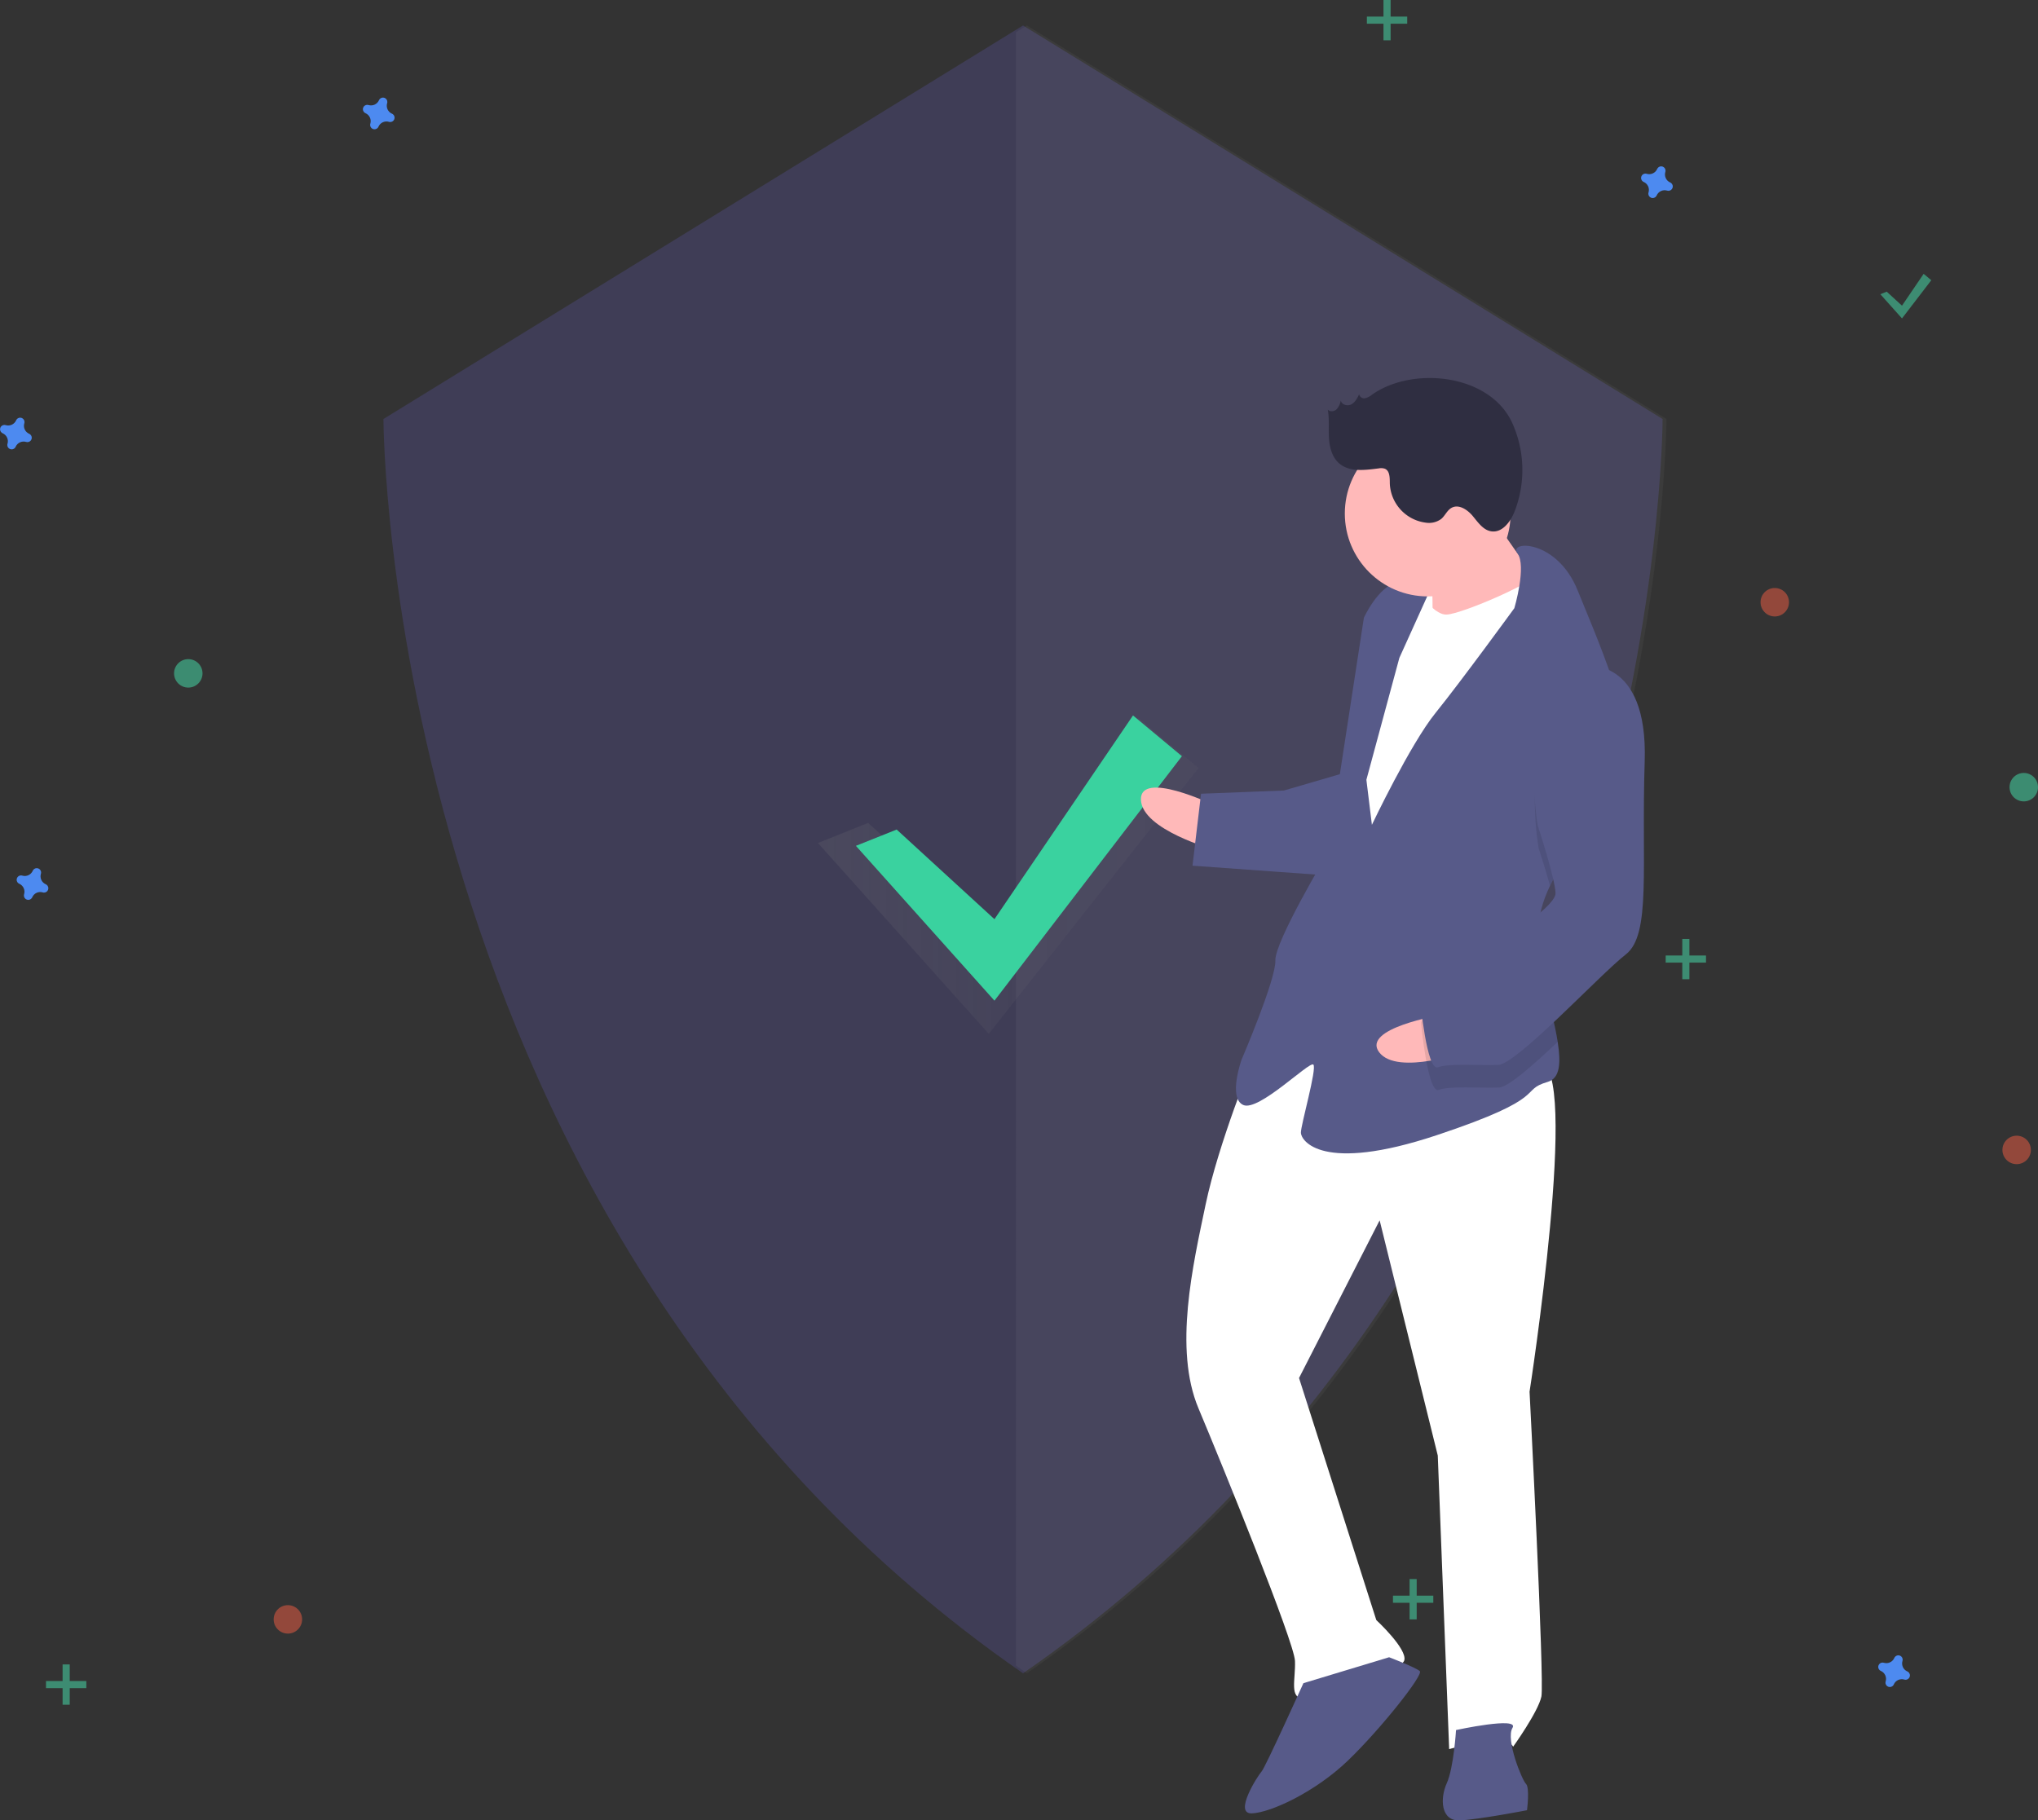 <svg xmlns="http://www.w3.org/2000/svg" xmlns:xlink="http://www.w3.org/1999/xlink" width="859.399" height="767.784" xmlns:v="https://vecta.io/nano"><rect width="100%" height="100%" fill="#333333" stroke="none"/><style><![CDATA[.B{opacity:.5}.C{fill:#47e6b1}.D{fill:#ffb9b9}.E{fill:#575a89}]]></style><defs><linearGradient id="A" x1="344.921" y1="369.397" x2="505.399" y2="369.397" gradientUnits="userSpaceOnUse"><stop offset="0" stop-color="gray" stop-opacity=".25"/><stop offset=".535" stop-color="gray" stop-opacity=".12"/><stop offset="1" stop-color="gray" stop-opacity=".1"/></linearGradient><path id="B" d="M165.3 47.956c-1.71-.745-2.592-2.655-2.047-4.44.043-.132.07-.27.08-.408h0c.05-.81-.44-1.56-1.2-1.84s-1.62-.03-2.11.62h0c-.082.112-.15.234-.204.362-.745 1.71-2.655 2.592-4.44 2.047-.132-.043-.27-.07-.408-.08h0c-.81-.05-1.56.44-1.84 1.2s-.03 1.62.62 2.11h0c.112.082.234.15.362.204 1.71.745 2.592 2.655 2.047 4.44-.043.132-.07.27-.08.408h0c-.05.81.44 1.56 1.2 1.84s1.62.03 2.11-.62h0c.082-.112.15-.234.204-.362.745-1.71 2.655-2.592 4.44-2.047.132.043.27.07.408.08h0c.81.05 1.56-.44 1.84-1.2s.03-1.62-.62-2.11h0c-.112-.082-.234-.15-.362-.204z"/></defs><path d="M431.4 10.746l-269.702 165.97s0 342.314 269.702 529.03C701.1 519.03 701.1 176.717 701.1 176.717z" fill="#3f3d56"/><path d="M433.01 10.746l-4.6 2.837V702.5l4.6 3.238c269.702-186.717 269.702-529.03 269.702-529.03z" fill="#fff" opacity=".04"/><path fill="url(#A)" d="M366.106 347.068l50.843 46.606 63.028-90.924 25.422 21.185-88.45 112.11-72.028-80.502 21.185-8.474z" opacity=".7"/><path fill="#3ad29f" d="M378.106 349.868l41.243 37.806 58.428-85.924 20.622 17.185-79.05 103.11-58.428-65.302 17.185-6.874z"/><g fill="#4d8af0"><use xlink:href="#B" class="B"/><use xlink:href="#B" x="-146" y="325" class="B"/></g><g fill="#f55f44"><circle cx="748.399" cy="254" r="6" class="B"/><circle cx="121.399" cy="683" r="6" class="B"/><circle cx="850.399" cy="485" r="6" class="B"/></g><g fill="#4d8af0"><use xlink:href="#B" x="539" y="29" class="B"/><use xlink:href="#B" x="639" y="657" class="B"/><use xlink:href="#B" x="-153" y="135" class="B"/></g><g class="C"><circle cx="79.399" cy="284" r="6" class="B"/><circle cx="853.399" cy="332" r="6" class="B"/><g class="B"><path d="M583.4 0h3v17h-3z"/><path d="M593.4 7v3h-17V7z"/><path d="M594.4 666h3v17h-3z"/><path d="M604.4 673v3h-17v-3z"/><path d="M26.4 702h3v17h-3z"/><path d="M36.4 709v3h-17v-3z"/><path d="M709.4 396h3v17h-3z"/><path d="M719.4 403v3h-17v-3z"/><path d="M795.606 123.018l6.443 5.906 9.128-13.424 3.222 2.685-12.35 16.11-9.128-10.202 2.685-1.074z"/></g></g><path fill="#fff" d="M589.444 240.134l22.226-.862 1.108 28.576-22.226.862z"/><path d="M511.4 339.35s-30.78-14.706-30.286-2.005 31.025 21.056 31.025 21.056z" class="D"/><path d="M528.296 446.81S513.775 482.353 508.4 508s-13.536 60.942-3.026 85.974 40.392 98.6 40.7 106.537-2.56 16 3.79 15.752 40.907-11.126 42.3-15.95-11.8-17.032-11.8-17.032l-32.577-102.082 33.99-66.505 24.516 99.215 4.802 123.828s23.567-7.274 26.988-1.047c0 0 10.56-14.72 11.9-21.13s-4.987-128.59-4.987-128.59 21.632-139.163 4.17-138.486-85.864-41.188-120.9-1.67z" fill="#fff"/><path d="M549.628 709.912s-16.1 35.603-17.635 37.252-12.023 17.955-4.085 17.648 26.68-8.984 40.476-22.24 31.984-36.22 30.335-37.745-12.947-5.858-12.947-5.858zm64.364 19.763s-.972 15.937-3.9 22.4-2.56 16 5.378 15.7 28.453-4.283 28.453-4.283 1.218-9.587-.43-11.113-8.676-18.743-5.686-23.628-23.813.923-23.813.923z" class="E"/><path d="M625.735 212.492s16.922 26.373 23.518 32.477-11.962 19.543-11.962 19.543l-33.215 4.468s.418-30.225-1.293-33.338 22.95-23.15 22.95-23.15z" class="D"/><path d="M596.865 247s6.843 12.454 13.193 12.208 39.196-14.24 40.6-19.064 10.88 34.557 10.88 34.557l-80.372 141.44-19.605-13.55 9.5-83.045 7.802-44.82z" fill="#fff"/><path d="M653.62 373.584c-3.206 6.707-5.208 13.7-4.93 20.86.012.318.025.635.053.952.76 14.693 6.173 31.686 8.115 44.044 1.41 8.865 1.008 15.336-4.18 16.856-12.577 3.668 1.834 6.29-46.826 22.485s-57.152 2.216-57.275-.96 6.89-27.296 5.242-28.822-23.074 19.974-29.548 17.045-.74-19.05-.74-19.05 14.583-33.954 14.275-41.892 22.09-45.375 22.09-45.375l15.234-99.167s5.858-12.947 13.734-14.842 14.41 2.62 14.41 2.62l-13.18 29.13-13.905 51.417 2.326 18.99s16.17-34.016 26.8-47.147 33.264-44.218 33.264-44.218 5.286-17.837 1.296-23.168c-3.99-5.346 16.647-6.147 25.446 15.77 4.664 11.616 12.236 28.94 16.98 45.068 4.227 14.29 6.223 27.646 2.036 35.28-6.4 11.664-22.5 26.995-30.708 44.12z" class="E"/><path d="M684.33 329.465c-6.4 11.664-22.5 26.995-30.708 44.12-2.144-7.723-4.76-15.715-4.76-15.715s-10.03-53.67 19.64-67.54a19.86 19.86 0 0 1 13.791 3.853c4.227 14.29 6.223 27.646 2.036 35.28z" opacity=".1"/><path d="M566.543 326.083l-25.154 7.335-34.926 1.354-3.593 30.348 57.398 4.134s14.336-40.304 6.276-43.17z" class="E"/><path d="M607.56 428.123s-33.652 5.583-25.97 15.7 37.492-.52 37.492-.52z" class="D"/><path d="M648.743 395.396c.76 14.693 6.173 31.686 8.115 44.044-10.72 10.146-20.914 19.095-24.756 19.244-7.938.308-20.7-.787-25.4.985s-7.458-28.33-7.458-28.33 2.806-9.648 15.32-14.904c8.448-3.555 24.64-13.198 34.18-21.04z" opacity=".1"/><path d="M668.133 280.805s26.865-4.222 25.414 40.353 2.832 73.027-7.973 81.396-45.903 46.298-53.84 46.606-20.7-.787-25.4.985-7.458-28.33-7.458-28.33 2.806-9.648 15.32-14.904 42.002-23.888 41.756-30.238-7.458-28.33-7.458-28.33-10.03-53.67 19.64-67.54z" class="E"/><circle cx="602.045" cy="216.591" r="34.952" class="D"/><path d="M578.51 166.494a6.75 6.75 0 0 1-2.939 1.475 2.1 2.1 0 0 1-2.43-1.683c-.8 1.658-1.702 3.426-3.335 4.277s-4.157.137-4.393-1.69c-.238 1.386-.852 2.68-1.774 3.744-1.013.966-2.85 1.2-3.734.125.715 3.907.274 7.926.498 11.892s1.282 8.17 4.278 10.778c4.37 3.803 10.94 2.865 16.69 2.144.87-.182 1.77-.133 2.615.143 2.152.917 2.055 3.913 2.084 6.252.363 8.476 6.794 15.45 15.212 16.498a8.71 8.71 0 0 0 6.472-1.58c1.632-1.383 2.466-3.638 4.336-4.677 3.042-1.7 6.732.775 8.956 3.452s4.416 5.97 7.862 6.46c4.557.648 8.028-3.996 9.73-8.272 4.746-12.108 4.4-25.62-.958-37.47-9.515-20.74-42.018-24.022-59.17-11.868z" fill="#2f2e41"/></svg>